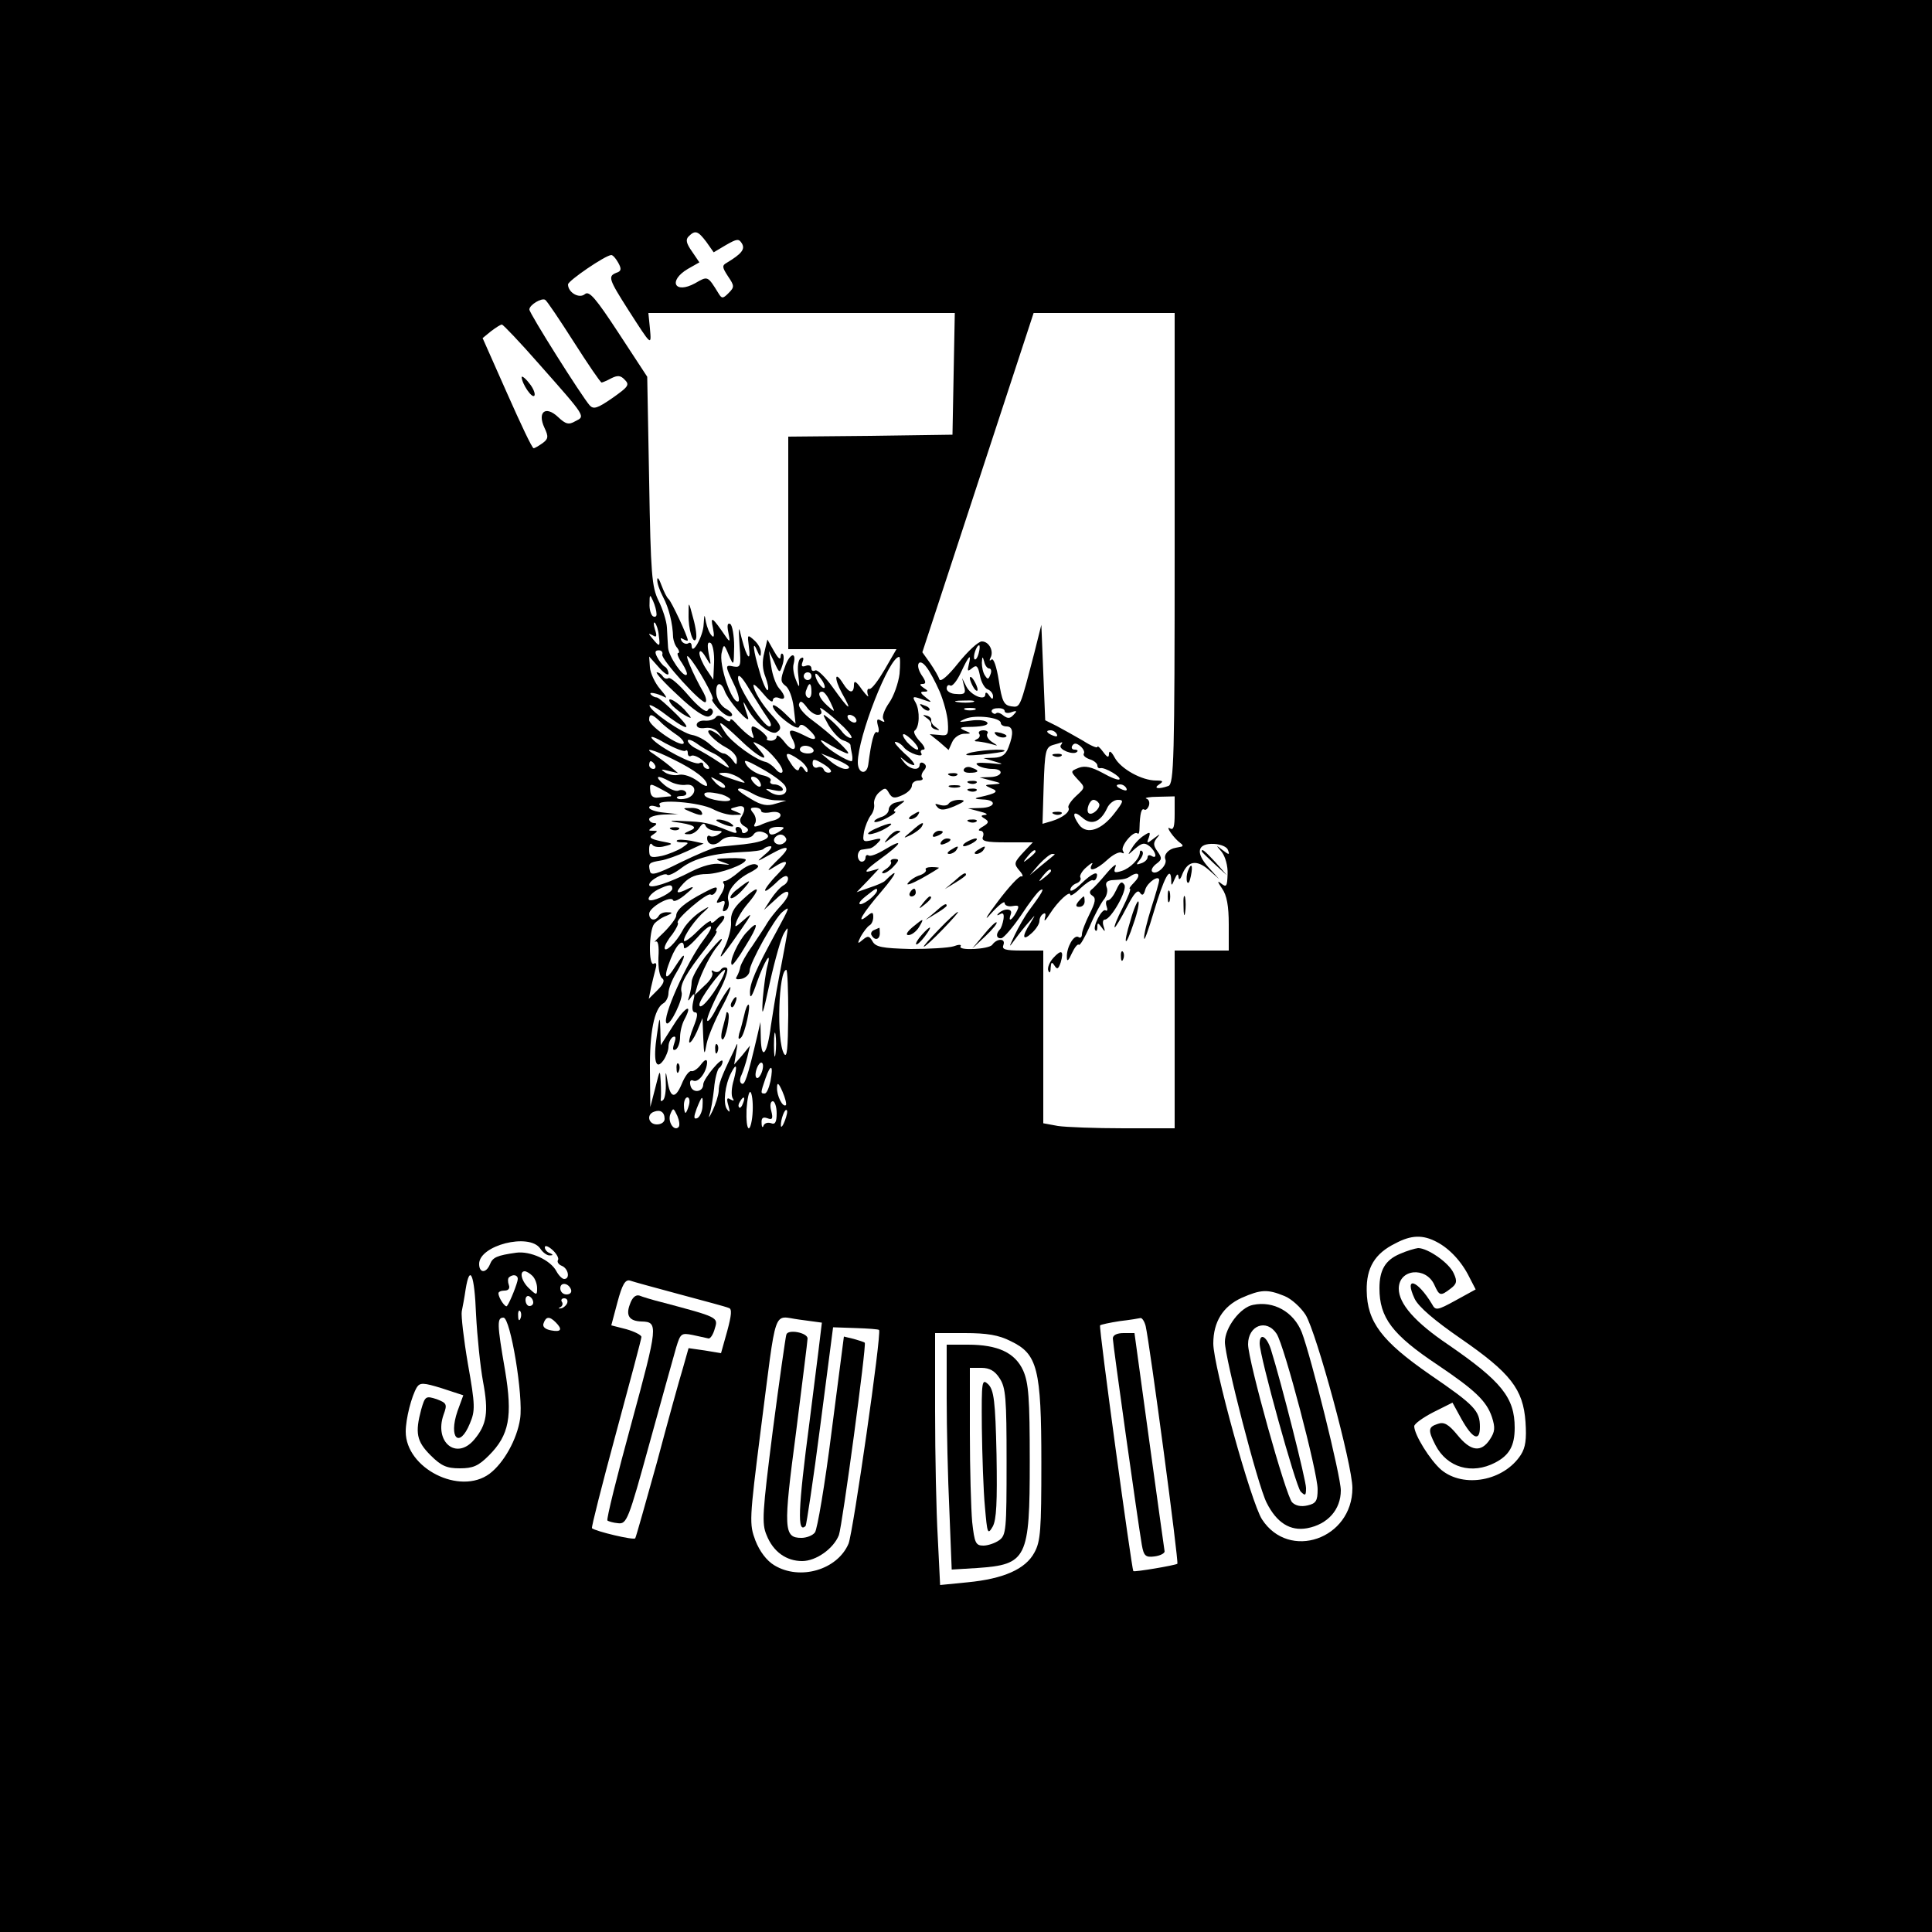 <?xml version="1.0" standalone="no"?>
<!DOCTYPE svg PUBLIC "-//W3C//DTD SVG 20010904//EN"
 "http://www.w3.org/TR/2001/REC-SVG-20010904/DTD/svg10.dtd">
<svg version="1.0" xmlns="http://www.w3.org/2000/svg"
 width="500pt" height="500pt" viewBox="0 0 500 500"
 preserveAspectRatio="xMidYMid meet">

<g transform="translate(0,500) scale(0.1,-0.1)"
fill="#000000" stroke="none">
<path d="M0 2500 l0 -2500 2500 0 2500 0 0 2500 0 2500 -2500 0 -2500 0 0
-2500z m1828 1874 l19 -27 32 19 c28 16 33 17 41 4 9 -15 -1 -27 -39 -50 -13
-7 -12 -12 3 -35 17 -25 17 -28 1 -44 -14 -14 -17 -14 -25 -1 -29 47 -28 46
-61 27 -53 -29 -71 6 -19 37 l30 17 -19 28 c-15 21 -17 31 -9 39 17 17 24 15
46 -14z m-228 -54 c9 -16 8 -22 -5 -26 -22 -9 -20 -16 31 -96 61 -95 60 -94
56 -48 l-4 40 396 0 397 0 -3 -157 -3 -158 -212 -3 -213 -2 0 -275 0 -275 140
0 140 0 -30 -52 c-17 -29 -34 -52 -40 -51 -5 2 -7 -5 -4 -15 4 -9 -3 -3 -15
13 -15 22 -21 25 -21 13 0 -24 -12 -23 -28 3 -22 35 -24 14 -3 -25 29 -51 19
-45 -23 14 -20 28 -41 48 -46 45 -6 -3 -10 -1 -10 5 0 7 -7 10 -14 7 -11 -4
-13 -1 -9 10 4 10 2 14 -5 9 -6 -3 -9 -22 -6 -44 4 -33 3 -35 -6 -12 -6 14 -9
33 -6 42 8 34 -11 27 -23 -9 -12 -32 -11 -38 2 -48 9 -6 18 -31 21 -55 l5 -43
-29 28 c-17 16 -30 24 -30 18 0 -17 64 -67 68 -54 3 8 10 7 23 -5 28 -25 23
-35 -8 -18 -38 19 -46 18 -33 -7 17 -31 2 -38 -20 -9 -11 14 -20 20 -20 14 0
-6 -7 -11 -15 -11 -8 0 -13 3 -10 5 5 5 -25 31 -37 32 -4 0 -4 -8 -1 -17 6
-16 5 -17 -13 -3 -10 8 -24 22 -31 30 -7 8 -13 11 -13 6 0 -5 -7 -3 -16 5 -10
8 -18 9 -22 2 -4 -5 -16 -9 -28 -8 -11 1 -21 -4 -21 -11 0 -7 9 -10 22 -8 14
2 28 -3 36 -14 11 -14 11 -15 -1 -4 -8 6 -18 12 -23 12 -15 0 14 -30 43 -45
15 -8 27 -21 27 -31 0 -15 -1 -15 -12 0 -7 9 -17 16 -22 16 -6 0 -21 10 -35
23 -13 12 -34 23 -47 25 -25 4 -109 62 -110 76 -1 4 14 -3 32 -16 65 -50 84
-53 38 -7 -24 24 -47 44 -51 44 -5 0 -11 3 -15 7 -9 9 16 4 35 -6 8 -5 3 4
-11 20 -14 16 -26 42 -27 57 l-2 28 25 -28 c13 -15 25 -23 25 -16 0 6 -4 15
-10 18 -5 3 -14 14 -19 24 -7 13 -6 18 4 18 7 0 11 -5 9 -11 -4 -12 104 -131
112 -123 3 3 1 13 -5 24 -29 51 -52 106 -39 93 21 -21 70 -110 62 -110 -4 0 3
-11 16 -25 12 -13 27 -22 33 -18 5 3 -1 11 -13 18 -13 7 -24 23 -26 39 -3 29
11 35 21 9 3 -10 19 -34 36 -53 17 -19 28 -27 25 -17 -15 45 -16 50 -1 22 19
-35 61 -69 75 -60 15 9 12 18 -14 46 -24 26 -46 62 -46 76 0 4 11 -5 25 -22
13 -16 24 -25 25 -18 0 7 7 10 15 7 19 -8 19 5 1 25 -8 9 -17 34 -20 56 l-6
40 14 -29 c13 -29 14 -29 21 -7 4 12 4 25 1 28 -3 4 -6 0 -6 -8 -1 -8 -8 0
-17 16 l-17 30 -8 -34 c-6 -23 -5 -43 3 -63 6 -16 9 -31 6 -34 -3 -3 -13 18
-21 47 -17 56 -20 87 -6 54 6 -15 9 -16 9 -4 1 9 -7 23 -17 32 -18 16 -18 15
-14 -16 6 -42 -5 -31 -18 19 -9 37 -9 36 -6 -18 4 -51 3 -56 -15 -53 -23 5
-23 3 0 -45 11 -22 16 -42 12 -45 -16 -9 -52 96 -43 127 5 22 6 22 18 -7 13
-30 13 -29 14 22 0 28 -5 55 -10 58 -7 4 -9 -3 -5 -22 5 -25 4 -26 -7 -10 -35
51 -40 54 -33 22 4 -20 3 -27 -3 -20 -6 6 -12 21 -15 35 -4 22 -4 22 -6 -6 -1
-30 -30 -82 -31 -56 0 7 -4 11 -9 7 -5 -3 -13 0 -17 6 -4 8 -3 9 4 5 7 -4 12
-5 12 -3 0 10 -43 102 -50 107 -4 3 -12 19 -18 35 -6 17 -11 23 -11 15 -1 -8
6 -28 15 -45 15 -28 25 -68 26 -105 1 -8 5 -21 11 -27 5 -7 6 -13 2 -13 -4 0
0 -12 10 -26 9 -14 15 -28 12 -30 -8 -9 -47 48 -48 70 -1 11 -2 35 -3 52 -1
17 -11 48 -22 70 -17 35 -20 68 -24 309 l-5 270 -74 113 c-59 90 -76 110 -87
101 -15 -13 -44 4 -44 25 1 10 96 75 112 76 4 0 12 -9 18 -20z m-115 -205 c37
-58 69 -105 72 -105 2 0 14 5 25 11 16 8 24 8 35 -4 13 -13 9 -18 -32 -47 -39
-27 -49 -30 -59 -19 -21 24 -156 238 -156 248 0 12 32 31 41 25 4 -2 37 -51
74 -109z m1555 -534 c0 -546 -2 -609 -16 -615 -25 -9 -41 -7 -24 4 12 8 10 10
-8 10 -37 0 -91 30 -107 59 -8 15 -14 20 -15 11 0 -12 -4 -11 -15 4 -8 11 -15
17 -15 13 0 -4 -17 3 -37 16 -21 12 -51 29 -68 38 l-30 15 -5 123 -5 124 -18
-72 c-38 -145 -36 -142 -60 -139 -19 3 -24 13 -32 66 -6 38 -14 60 -19 55 -5
-4 -6 -3 -3 4 10 17 -3 43 -22 43 -9 0 -36 -25 -61 -56 -27 -34 -46 -50 -49
-42 -2 7 -13 26 -24 42 l-20 28 144 439 144 439 182 0 183 0 0 -609z m-1645
477 c123 -139 120 -135 94 -148 -17 -10 -25 -8 -45 11 -32 30 -54 13 -35 -28
11 -23 10 -29 -5 -40 -10 -7 -20 -13 -23 -13 -4 0 -34 64 -69 143 l-63 142 22
18 c12 9 24 17 28 17 3 0 47 -46 96 -102z m304 -646 c1 -7 -3 -10 -9 -7 -5 3
-10 18 -9 33 0 24 1 25 9 7 5 -11 9 -26 9 -33z m6 -57 c4 -30 2 -30 -16 -8
-12 14 -12 15 0 9 10 -7 12 -3 6 15 -4 13 -4 21 0 17 4 -4 9 -19 10 -33z m143
-70 l-2 -44 -18 27 c-10 15 -18 34 -18 42 1 9 7 5 16 -10 15 -25 15 -25 8 9
-4 23 -3 31 5 27 6 -4 10 -27 9 -51z m685 25 c-3 -12 -8 -19 -11 -16 -5 6 5
36 12 36 2 0 2 -9 -1 -20z m-205 -54 c-3 -24 -15 -58 -27 -75 -12 -17 -19 -36
-15 -42 5 -8 3 -9 -6 -4 -10 6 -12 3 -8 -13 4 -12 2 -20 -2 -17 -8 5 -15 -23
-23 -84 -4 -28 -27 -23 -27 6 0 66 81 273 107 273 3 0 3 -20 1 -44z m179 23
c-4 -16 -3 -18 9 -8 11 9 15 6 20 -19 3 -17 12 -33 20 -36 8 -3 14 -11 14 -18
0 -9 -3 -8 -10 2 -5 8 -10 10 -10 3 0 -18 -37 -3 -49 20 l-11 22 5 -21 c5 -18
2 -22 -20 -20 -14 0 -25 7 -25 14 0 7 4 11 9 8 5 -4 18 12 28 34 20 43 28 52
20 19z m53 -9 c5 0 7 -7 3 -16 -5 -13 -7 -13 -14 -2 -5 7 -8 22 -8 33 1 17 2
17 6 3 2 -10 8 -18 13 -18z m-128 -60 c10 -24 20 -60 21 -80 2 -32 0 -35 -22
-32 l-25 2 25 -20 24 -21 9 20 c5 12 18 21 30 22 21 0 21 1 1 9 -15 7 -10 9
23 9 27 1 41 5 37 11 -4 6 -23 8 -43 5 -32 -5 -34 -4 -13 5 26 11 91 3 91 -11
0 -5 7 -9 15 -9 17 0 19 -18 5 -54 -7 -19 -17 -26 -37 -27 l-28 -1 30 -9 c25
-7 23 -8 -14 -4 -30 2 -40 1 -30 -6 7 -5 24 -9 37 -9 32 0 27 -20 -5 -21 l-28
-1 30 -8 c28 -7 29 -8 5 -10 -23 -1 -23 -2 -5 -10 21 -8 15 -13 -30 -23 -15
-3 -13 -5 8 -6 38 -1 34 -21 -5 -22 l-33 -1 30 -8 c17 -4 23 -8 15 -9 -12 -1
-13 -3 -1 -10 11 -7 10 -11 -5 -20 -11 -6 -14 -11 -7 -11 7 0 10 -7 7 -15 -5
-12 6 -15 62 -15 l67 0 -21 -22 c-29 -31 -29 -33 -13 -52 8 -9 10 -16 4 -14
-5 2 -33 -28 -62 -67 -29 -38 -36 -52 -17 -30 20 22 36 35 36 28 0 -6 9 -10
20 -8 17 3 19 1 10 -16 -12 -22 -22 -26 -14 -5 6 16 -19 16 -33 1 -4 -4 -2 -5
5 -1 8 5 11 1 9 -13 -2 -11 -6 -24 -10 -27 -11 -12 -8 -24 5 -22 7 2 30 29 51
60 21 32 43 61 49 64 13 8 5 -7 -28 -51 -12 -16 -29 -46 -38 -65 -16 -34 -16
-34 1 -11 10 14 26 34 36 45 18 21 18 21 3 -4 -22 -34 -20 -47 4 -25 11 10 20
24 20 31 0 7 4 16 10 19 6 4 7 -1 4 -12 -3 -10 3 -4 13 12 21 33 53 62 53 49
0 -4 12 3 26 17 14 13 29 23 32 21 4 -2 8 1 10 7 6 19 -11 12 -40 -16 -15 -15
-28 -22 -28 -16 0 6 7 14 16 17 8 3 13 10 10 15 -3 4 4 17 16 27 12 11 18 13
14 7 -12 -22 12 -14 40 12 14 13 31 22 37 18 6 -3 7 -1 3 5 -7 12 28 54 38 45
3 -3 5 3 5 13 1 39 5 53 12 49 4 -3 9 2 12 9 3 8 1 17 -6 19 -7 2 7 5 31 5
l42 1 0 -45 c0 -34 -3 -43 -12 -38 -14 9 10 -26 27 -38 6 -4 7 -8 3 -9 -5 -1
-11 -2 -15 -3 -19 -3 -32 -18 -27 -30 6 -15 -23 -42 -34 -32 -4 4 1 13 10 20
15 11 16 15 4 32 -11 15 -12 22 -3 34 11 13 10 13 -7 0 -18 -14 -19 -13 -13 2
5 15 3 16 -12 6 -10 -6 -24 -20 -31 -32 -13 -21 -13 -21 8 -2 18 15 24 16 37
6 17 -14 21 -35 5 -25 -5 3 -10 2 -10 -3 0 -6 -7 -13 -16 -16 -14 -5 -15 -4
-4 9 7 9 10 18 6 22 -3 3 -6 2 -6 -3 -1 -17 -25 -41 -47 -48 -19 -6 -22 -4
-16 11 4 10 -7 2 -23 -17 -16 -19 -33 -38 -39 -42 -6 -5 -6 -11 2 -16 10 -6 8
-17 -7 -47 -11 -22 -20 -45 -20 -53 0 -7 -4 -11 -9 -7 -12 7 -31 -27 -30 -52
0 -13 4 -10 13 10 7 15 15 25 18 22 3 -3 15 18 28 47 12 29 29 60 36 69 8 9
12 24 8 33 -4 11 0 16 12 18 34 2 39 3 52 12 20 12 25 0 7 -18 -9 -9 -14 -16
-11 -16 4 0 -5 -22 -19 -50 -14 -27 -23 -50 -20 -50 2 0 16 23 31 52 18 35 28
47 34 38 6 -9 10 -7 14 8 6 19 36 39 36 24 0 -4 -9 -36 -20 -70 -11 -35 -20
-71 -19 -80 0 -10 11 21 25 68 26 87 43 120 45 85 0 -19 1 -19 9 0 6 14 9 15
10 5 1 -9 5 -6 10 8 14 34 37 38 68 11 l27 -24 -28 31 c-34 38 -28 62 15 60
18 -1 34 -8 36 -16 5 -13 3 -13 -14 0 -18 14 -18 14 -2 -5 9 -12 16 -36 15
-57 -1 -32 -3 -35 -16 -25 -11 9 -11 6 2 -13 12 -17 17 -45 17 -92 l0 -68 -70
0 -70 0 0 -230 0 -230 -132 0 c-73 0 -150 3 -170 6 l-38 7 0 223 0 224 -55 0
c-45 0 -53 3 -48 15 6 17 -17 17 -29 0 -9 -12 -90 -16 -82 -4 3 5 -5 5 -18 0
-13 -4 -63 -7 -111 -7 -74 2 -91 5 -99 20 -8 14 -12 15 -25 4 -14 -12 -15 -11
-5 9 7 12 17 25 22 28 6 3 10 13 10 22 0 13 -3 13 -15 3 -32 -26 -13 6 37 64
40 47 45 63 8 26 -3 -3 -20 -11 -39 -17 l-34 -12 29 30 29 31 -25 -7 c-16 -4
-7 6 27 31 57 41 65 57 12 25 -18 -11 -36 -18 -41 -15 -4 3 -8 0 -8 -5 0 -6
-4 -11 -10 -11 -5 0 -10 7 -10 15 0 8 5 16 10 16 6 1 14 2 19 3 6 0 16 7 23
15 11 11 9 13 -14 7 -25 -6 -26 -4 -22 21 3 15 11 34 17 42 7 8 11 22 9 31 -1
9 5 23 14 30 14 12 17 12 25 -3 8 -13 14 -14 34 -5 14 6 25 17 25 25 0 7 8 13
17 13 9 0 13 3 10 7 -4 3 -2 12 4 19 7 8 7 14 -1 19 -5 3 -10 1 -10 -4 0 -17
-26 -13 -41 7 -11 14 -11 15 1 5 8 -7 19 -13 25 -13 5 0 -5 14 -24 30 -18 17
-29 30 -24 30 6 0 16 -6 22 -14 13 -16 54 -29 45 -15 -3 5 0 9 6 9 6 0 2 10
-10 22 -11 12 -17 24 -13 27 13 9 14 51 3 72 -10 17 -8 18 17 9 26 -9 27 -9 9
5 -14 11 -16 15 -5 15 12 0 12 2 -1 10 -10 7 -11 10 -2 10 9 0 9 6 -3 23 -18
28 -6 46 13 20 8 -10 23 -38 34 -63z m-446 -67 c10 -14 12 -23 5 -23 -15 0
-81 101 -81 125 0 13 10 4 30 -30 17 -27 37 -60 46 -72z m114 107 c0 -5 -4
-10 -10 -10 -5 0 -10 5 -10 10 0 6 5 10 10 10 6 0 10 -4 10 -10z m34 -30 c-6
-5 -24 21 -24 34 0 6 6 1 14 -10 8 -10 12 -21 10 -24z m-34 -11 c0 -11 -4 -18
-10 -14 -5 3 -7 12 -3 20 7 21 13 19 13 -6z m49 -26 c13 -28 13 -28 -8 -9 -22
20 -27 36 -13 36 5 0 14 -12 21 -27z m-33 -33 c10 0 12 5 8 13 -10 15 21 -8
60 -45 15 -15 24 -28 18 -28 -6 0 -17 8 -24 18 -7 9 -22 24 -32 32 -19 15 -19
15 -1 -18 11 -17 27 -35 37 -38 10 -3 18 -8 19 -12 0 -4 2 -15 4 -24 2 -10 1
-18 -1 -18 -12 0 -62 31 -74 46 -11 12 -6 11 20 -5 19 -11 39 -21 44 -21 10 0
-43 50 -93 87 -21 15 -36 34 -33 41 3 10 8 7 19 -7 8 -12 21 -21 29 -21z m402
33 c-10 -2 -28 -2 -40 0 -13 2 -5 4 17 4 22 1 32 -1 23 -4z m5 -20 c-7 -2 -19
-2 -25 0 -7 3 -2 5 12 5 14 0 19 -2 13 -5z m77 -3 c0 -5 8 -7 18 -3 14 5 15 3
5 -7 -9 -10 -15 -10 -26 -2 -8 7 -16 9 -19 6 -3 -3 -8 -1 -11 3 -3 5 3 10 14
10 10 1 19 -2 19 -7z m-892 -27 c9 -10 29 -25 42 -34 14 -9 22 -20 19 -23 -9
-10 -89 45 -89 61 0 17 7 16 28 -4z m507 7 c3 -5 2 -10 -4 -10 -5 0 -13 5 -16
10 -3 6 -2 10 4 10 5 0 13 -4 16 -10z m-299 -55 c47 -46 83 -63 48 -24 -19 22
-19 22 3 11 26 -14 66 -63 57 -71 -3 -3 -11 1 -17 9 -7 8 -18 16 -25 18 -26 5
-89 51 -105 76 -25 37 -15 32 39 -19z m819 15 c3 -6 -1 -7 -9 -4 -18 7 -21 14
-7 14 6 0 13 -4 16 -10z m-961 -43 c3 3 6 1 6 -6 0 -7 4 -10 9 -7 5 3 20 -3
32 -14 13 -11 18 -19 12 -20 -7 0 -13 5 -13 11 0 5 -5 7 -10 4 -12 -7 -105 41
-123 64 -6 8 9 3 34 -12 26 -14 49 -23 53 -20z m591 23 c10 -11 14 -20 9 -20
-5 0 -17 9 -27 20 -9 11 -13 20 -8 20 4 0 16 -9 26 -20z m-520 -29 c12 -5 27
-17 35 -27 12 -15 8 -14 -20 4 -19 13 -45 28 -57 34 -13 6 -23 16 -23 21 0 5
10 2 23 -7 12 -9 31 -20 42 -25z m900 20 c-6 -11 33 -26 42 -17 4 3 1 6 -6 6
-7 0 -9 5 -6 10 5 8 11 7 21 -1 7 -6 12 -15 9 -19 -3 -5 4 -11 15 -15 11 -3
20 -11 20 -16 0 -5 3 -8 8 -7 11 3 55 -23 49 -29 -3 -3 -23 5 -44 17 -28 15
-45 19 -61 13 -22 -9 -22 -9 -3 -30 20 -21 20 -21 -4 -43 -14 -13 -22 -26 -20
-30 6 -10 -14 -26 -43 -35 l-24 -7 3 99 c3 89 5 99 24 105 11 3 21 6 23 7 2 1
1 -3 -3 -8z m-640 -11 c3 -5 -3 -10 -14 -10 -12 0 -21 5 -21 10 0 6 6 10 14
10 8 0 18 -4 21 -10z m-361 -26 c55 -27 86 -51 86 -66 0 -5 -11 0 -25 11 -15
11 -35 18 -47 16 -11 -3 -28 0 -37 6 -12 8 -11 9 9 4 l25 -6 -21 18 c-12 10
-30 23 -40 30 -34 21 -3 14 50 -13z m324 0 c12 -8 22 -21 22 -27 0 -8 -3 -7
-9 2 -7 10 -10 10 -13 1 -2 -8 -11 -2 -21 14 -20 29 -12 33 21 10z m127 -16
c5 -5 2 -8 -7 -8 -9 0 -26 9 -39 20 l-24 20 30 -12 c17 -6 34 -15 40 -20z
m-163 -52 c12 -21 -14 -32 -39 -16 -15 10 -14 10 10 5 19 -4 26 -2 22 5 -3 5
-13 10 -21 10 -8 0 -13 4 -10 9 4 5 -6 12 -22 15 -15 4 -33 15 -40 26 -10 16
-4 15 39 -9 29 -16 56 -36 61 -45z m116 35 c-6 -2 -14 1 -16 7 -2 6 -9 9 -16
6 -7 -3 -13 2 -13 10 0 13 4 13 29 -2 16 -10 23 -19 16 -21z m-453 19 c3 -5 1
-10 -4 -10 -6 0 -11 5 -11 10 0 6 2 10 4 10 3 0 8 -4 11 -10z m221 -35 c17
-13 16 -14 -16 -3 -43 14 -49 18 -24 18 11 0 29 -7 40 -15z m-183 -7 c12 -7
31 -11 43 -9 27 3 28 -26 2 -35 -11 -3 -22 -3 -25 0 -4 3 1 6 11 6 9 0 15 4
11 10 -3 5 -12 7 -19 4 -7 -3 -24 4 -37 15 -27 23 -19 27 14 9z m143 -16 c-4
-3 -14 2 -24 12 -16 18 -16 18 6 6 13 -6 21 -14 18 -18z m89 17 c11 -17 -1
-21 -15 -4 -8 9 -8 15 -2 15 6 0 14 -5 17 -11z m-249 -24 c16 -8 25 -15 19
-16 -5 0 -19 -2 -31 -3 -13 -2 -20 4 -21 16 -2 22 -2 22 33 3z m1199 5 c3 -6
-1 -7 -9 -4 -18 7 -21 14 -7 14 6 0 13 -4 16 -10z m-965 -15 c14 -8 39 -15 55
-16 l30 -1 -28 -8 c-21 -7 -37 -4 -63 12 -19 11 -34 22 -34 24 0 7 15 3 40
-11z m-82 -1 c12 -4 22 -10 22 -13 0 -10 -59 -1 -66 10 -6 10 11 11 44 3z
m-23 -38 c17 -9 41 -16 55 -15 22 0 23 1 6 8 -19 7 -19 8 1 13 21 6 25 -5 10
-29 -4 -7 0 -16 9 -21 11 -6 13 -11 5 -16 -6 -4 -11 -2 -11 3 0 6 -5 11 -11
11 -5 0 -7 -5 -4 -10 4 -7 -2 -7 -17 -1 -54 22 -66 24 -118 26 -30 2 -41 1
-25 -2 51 -7 63 -14 40 -23 -16 -7 -17 -9 -3 -9 9 -1 22 7 28 17 8 12 13 13
16 5 3 -7 15 -13 27 -13 17 0 19 -2 7 -9 -8 -6 -18 -7 -22 -5 -4 3 -8 1 -8 -5
0 -18 20 -22 35 -7 11 10 26 13 46 9 20 -4 34 -1 39 7 5 8 15 10 26 6 28 -11
4 -25 -51 -31 -28 -3 -59 -6 -69 -7 -11 -2 -54 -20 -95 -40 -62 -31 -77 -35
-79 -22 -5 20 -2 22 28 27 14 2 44 13 68 24 l43 20 -32 7 c-18 3 -34 4 -37 1
-3 -3 3 -5 14 -5 18 0 18 -1 -1 -14 -11 -7 -35 -17 -52 -21 -30 -6 -33 -4 -33
17 0 13 4 18 8 12 4 -6 18 -8 32 -4 24 6 23 7 -10 13 -27 6 -32 10 -20 17 13
9 13 10 0 10 -13 0 -13 1 0 10 10 6 11 10 3 10 -7 0 -13 5 -13 10 0 6 17 11
38 12 l37 1 -37 4 c-21 2 -38 8 -38 13 0 5 7 6 17 3 10 -4 14 -2 10 4 -10 16
104 7 138 -11z m999 15 c7 -10 -18 -34 -27 -25 -7 8 3 34 13 34 5 0 11 -4 14
-9z m40 -26 c-33 -43 -71 -56 -91 -30 -20 28 -16 40 8 19 23 -21 47 -12 64 24
5 12 18 22 28 22 16 0 15 -4 -9 -35z m-914 6 c0 -4 11 -6 25 -3 28 5 35 -13 8
-21 -10 -2 -27 -8 -37 -13 -14 -5 -17 -4 -12 5 4 6 2 18 -4 26 -10 12 -9 15 4
15 9 0 16 -4 16 -9z m50 -51 c-19 -13 -30 -13 -30 0 0 6 10 10 23 10 18 0 19
-2 7 -10z m14 -19 c3 -5 -1 -11 -9 -15 -15 -6 -29 7 -18 18 9 9 21 8 27 -3z
m-54 -42 c-24 -21 -24 -21 14 0 50 28 56 20 14 -19 -22 -22 -25 -27 -8 -16 40
26 46 18 12 -17 -18 -18 -32 -37 -32 -41 0 -5 12 4 27 18 18 18 29 23 32 15 2
-6 -3 -16 -11 -20 -9 -5 -23 -21 -33 -36 l-18 -28 32 29 c35 34 44 16 10 -20
-12 -13 -27 -32 -33 -42 -6 -11 -24 -37 -39 -60 -16 -22 -29 -46 -31 -54 -1
-7 -5 -18 -9 -25 -5 -7 -1 -9 13 -6 11 3 20 12 20 21 0 19 64 135 85 152 21
17 19 13 -15 -50 -54 -99 -70 -135 -69 -160 0 -17 6 -8 18 28 19 54 39 87 27
42 -4 -14 -9 -52 -12 -85 -3 -52 -1 -46 19 45 13 58 29 114 36 125 14 22 14
29 -13 -115 -8 -41 -17 -98 -21 -125 -9 -72 -24 -92 -26 -35 l-1 45 -8 -35
c-26 -111 -33 -130 -41 -124 -5 3 -5 12 0 22 4 9 11 30 15 46 l7 30 -20 -25
-21 -24 5 30 c5 30 5 30 -6 5 -34 -70 -39 -85 -39 -104 -1 -12 -8 -34 -16 -51
-8 -16 -11 -21 -8 -10 4 11 9 41 12 68 2 26 9 50 13 53 5 3 9 11 9 17 0 15
-49 -44 -50 -59 0 -21 -28 -24 -33 -4 -3 12 0 17 8 13 14 -5 35 25 35 49 -1 8
-7 5 -16 -7 -8 -11 -20 -19 -25 -17 -6 1 -17 -14 -25 -34 -17 -40 -30 -36 -37
11 -4 25 -5 24 -4 -7 1 -20 -2 -41 -7 -45 -4 -4 -7 -3 -6 2 1 6 1 26 0 45 -2
34 -2 33 -14 -15 l-13 -50 -1 95 c-1 98 11 159 34 173 8 4 14 17 14 27 0 11 9
34 20 52 11 18 20 38 20 43 0 6 -9 -5 -21 -24 -27 -44 -34 -34 -13 18 16 40
34 54 34 29 1 -7 16 5 35 26 36 41 49 37 17 -5 -45 -59 -110 -205 -97 -217 9
-9 44 64 39 80 -6 19 12 50 64 116 18 23 30 42 26 42 -4 0 1 9 11 20 19 21 7
28 -13 8 -7 -7 -12 -8 -12 -3 0 5 -16 -6 -35 -25 -19 -19 -35 -30 -35 -24 0
13 29 55 55 77 14 13 10 12 -13 -3 -18 -12 -39 -34 -46 -49 -16 -30 -46 -59
-46 -44 0 6 9 22 20 35 10 14 17 28 14 30 -7 8 76 79 85 73 5 -3 11 2 15 10 4
12 -2 11 -32 -5 -50 -26 -72 -45 -72 -60 0 -6 -15 -26 -32 -43 -18 -17 -28
-28 -22 -24 7 4 10 -10 8 -41 -1 -26 3 -50 10 -54 7 -5 3 -15 -12 -30 l-23
-23 6 30 c4 17 9 38 12 49 3 11 1 16 -5 12 -14 -8 -13 85 1 103 6 7 20 17 32
21 16 7 17 9 3 9 -9 1 -20 -3 -23 -9 -9 -15 -25 -12 -25 5 0 17 57 49 62 35 2
-5 17 2 33 16 21 17 23 22 8 15 -34 -17 -38 -13 -14 13 16 17 34 24 61 24 34
1 100 25 100 37 0 3 -19 5 -42 4 -38 -1 -40 -2 -18 -10 23 -8 23 -8 -5 -5 -19
3 -47 -5 -75 -19 -58 -30 -110 -47 -110 -35 0 12 40 33 47 26 4 -3 20 5 37 18
33 25 84 38 158 41 26 1 51 4 54 8 4 4 12 7 18 7 6 0 0 -10 -14 -21z m700 7
c0 -2 -8 -10 -17 -17 -16 -13 -17 -12 -4 4 13 16 21 21 21 13z m49 -8 c-2 -2
-17 -14 -34 -28 l-30 -25 24 28 c14 15 29 27 34 27 6 0 8 -1 6 -2z m-9 -42 c0
-2 -8 -10 -17 -17 -16 -13 -17 -12 -4 4 13 16 21 21 21 13z m-980 -46 c0 -9
-40 -30 -56 -30 -13 0 -1 18 19 28 29 14 37 14 37 2z m530 -4 c0 -10 -32 -36
-43 -36 -7 0 -1 9 13 20 26 21 30 23 30 16z m-230 -323 c-1 -87 -3 -113 -11
-100 -20 33 -14 217 6 217 3 0 5 -53 5 -117z m-33 -100 c-2 -16 -4 -5 -4 22 0
28 2 40 4 28 2 -13 2 -35 0 -50z m-34 -43 c-3 -11 -9 -20 -13 -20 -5 0 -6 9
-3 20 3 11 9 20 13 20 5 0 6 -9 3 -20z m-74 -25 c-6 -19 -7 -40 -3 -47 5 -7 3
-8 -6 -3 -9 6 -10 1 -5 -16 5 -18 4 -20 -4 -9 -10 15 -5 62 11 93 14 28 17 20
7 -18z m95 -3 c-4 -18 -10 -32 -15 -32 -11 0 -11 1 2 39 14 40 21 35 13 -7z
m40 -62 c-8 -7 -24 24 -23 45 0 15 4 13 14 -10 7 -16 11 -32 9 -35z m-86 -15
c-1 -25 -6 -45 -10 -45 -5 0 -7 22 -6 49 2 27 6 47 10 45 4 -3 7 -25 6 -49z
m-165 15 c-3 -11 -7 -20 -9 -20 -2 0 -4 9 -4 20 0 11 4 20 9 20 5 0 7 -9 4
-20z m35 -5 c-1 -13 -8 -27 -14 -29 -9 -3 -9 3 -1 25 14 35 17 37 15 4z m105
10 c-3 -9 -8 -14 -10 -11 -3 3 -2 9 2 15 9 16 15 13 8 -4z m87 -26 c0 -23 -4
-30 -14 -26 -8 3 -17 1 -20 -6 -2 -7 -5 -4 -5 7 -1 13 4 16 15 12 13 -5 15 -1
10 19 -4 14 -2 25 4 25 5 0 10 -14 10 -31z m-290 -15 c0 -8 -9 -14 -20 -14
-22 0 -28 26 -7 33 16 6 27 -1 27 -19z m36 -21 c-12 -12 -29 15 -21 34 7 17 8
16 18 -5 5 -12 7 -25 3 -29z m275 16 c-5 -13 -10 -19 -10 -12 -1 15 10 45 15
40 3 -2 0 -15 -5 -28z m1687 -313 c33 -17 65 -51 85 -92 l16 -31 -51 -28 c-49
-27 -53 -27 -62 -10 -38 63 -73 74 -45 14 10 -21 51 -56 119 -103 129 -89 162
-131 168 -216 3 -45 0 -66 -12 -85 -44 -68 -148 -87 -206 -39 -29 25 -70 91
-70 113 0 6 22 22 49 36 l50 25 23 -42 c29 -52 48 -60 48 -21 0 42 -13 56
-130 136 -124 86 -162 136 -163 217 -1 59 21 96 74 122 41 22 71 23 107 4z
m-2320 -17 c7 -11 19 -19 25 -18 9 0 9 2 0 6 -7 2 -13 9 -13 15 0 6 9 3 20 -7
11 -10 17 -22 14 -26 -3 -5 2 -12 10 -15 17 -7 22 -34 6 -34 -5 0 -14 9 -20
20 -15 29 -68 53 -104 48 -50 -7 -61 -12 -68 -30 -10 -24 -28 -23 -28 1 0 48
129 81 158 40z m-20 -71 c7 -7 12 -21 12 -32 0 -18 -1 -19 -20 -1 -20 18 -27
45 -12 45 4 0 13 -5 20 -12z m-146 -100 c3 -57 11 -135 18 -173 15 -80 10
-112 -23 -151 -46 -54 -104 -6 -79 65 10 27 8 30 -18 40 -28 9 -30 8 -40 -27
-16 -60 -12 -82 24 -118 28 -28 42 -34 76 -34 34 0 48 6 75 33 53 53 62 101
42 221 -21 121 -21 136 -4 136 18 0 52 -204 43 -262 -8 -53 -42 -114 -79 -142
-77 -57 -217 14 -217 109 0 33 15 92 29 115 8 12 17 12 65 -3 l55 -18 -15 -41
c-24 -70 5 -98 32 -32 14 33 14 47 -5 154 -11 64 -18 126 -16 136 2 10 7 36
10 57 11 68 23 39 27 -65z m108 92 c0 -9 -20 -60 -28 -70 -4 -5 -22 21 -22 33
0 4 7 7 16 7 10 0 14 6 11 14 -3 8 -3 17 0 20 10 9 23 7 23 -4z m420 -40 c63
-17 120 -32 126 -35 9 -2 7 -19 -4 -60 l-16 -57 -42 7 -42 6 -15 -53 c-9 -29
-39 -138 -67 -243 -29 -104 -54 -193 -56 -196 -3 -6 -103 18 -112 26 -2 2 26
112 62 245 36 133 66 245 66 250 0 5 -18 14 -39 20 l-39 10 16 60 c12 45 20
59 32 56 8 -3 67 -19 130 -36z m-282 12 c2 -7 -3 -12 -12 -12 -9 0 -16 7 -16
16 0 17 22 14 28 -4z m1846 -16 c18 -7 43 -30 55 -49 28 -46 121 -388 121
-448 0 -132 -164 -189 -234 -81 -28 43 -126 397 -126 455 0 56 25 96 73 118
50 22 67 23 111 5z m-1944 -17 c0 -5 -4 -9 -10 -9 -5 0 -10 7 -10 16 0 8 5 12
10 9 6 -3 10 -10 10 -16z m88 -1 c-2 -6 -10 -13 -16 -14 -7 -1 -8 0 -2 3 5 2
8 9 4 14 -3 5 0 9 6 9 7 0 10 -5 8 -12z m-121 -40 c-3 -8 -6 -5 -6 6 -1 11 2
17 5 13 3 -3 4 -12 1 -19z m91 -10 c19 -19 14 -26 -12 -21 -16 3 -23 10 -19
19 6 17 15 18 31 2z m689 -1 c0 -1 -14 -117 -32 -257 -30 -227 -32 -291 -10
-269 2 3 20 120 38 260 l33 254 58 -2 c32 -1 60 -3 61 -5 7 -8 -67 -523 -79
-553 -29 -68 -126 -96 -192 -56 -20 12 -38 36 -49 64 -16 43 -16 52 14 288 42
325 30 293 99 284 31 -4 58 -8 59 -8z m838 -9 c11 -49 86 -611 82 -615 -5 -4
-111 -22 -114 -19 -4 4 -90 632 -86 636 2 2 25 7 51 11 26 3 50 7 54 8 4 0 10
-9 13 -21z m-349 -39 c69 -33 79 -71 79 -314 0 -175 -2 -204 -18 -233 -23 -43
-80 -68 -173 -77 l-71 -7 -6 122 c-4 68 -7 215 -7 327 l0 203 77 0 c57 0 88
-5 119 -21z"/>
<path d="M1782 3410 c-1 -39 12 -79 19 -64 3 5 0 29 -7 54 -12 45 -12 45 -12
10z"/>
<path d="M1755 3200 c41 -39 70 -58 80 -54 8 3 12 11 9 16 -4 7 -9 6 -13 -1
-4 -6 -25 11 -50 40 -23 27 -46 47 -51 44 -5 -3 -11 -1 -15 5 -3 5 -10 10 -15
10 -5 0 19 -27 55 -60z"/>
<path d="M1740 3174 c8 -8 23 -20 34 -26 19 -10 18 -8 -3 16 -26 27 -53 37
-31 10z"/>
<path d="M1350 4024 c1 -18 27 -56 33 -48 3 5 -3 20 -14 33 -10 13 -19 19 -19
15z"/>
<path d="M2510 3245 c0 -5 5 -17 10 -25 5 -8 10 -10 10 -5 0 6 -5 17 -10 25
-5 8 -10 11 -10 5z"/>
<path d="M2387 3169 c7 -7 15 -10 18 -7 3 3 -2 9 -12 12 -14 6 -15 5 -6 -5z"/>
<path d="M2398 3142 c8 -5 13 -13 12 -18 -1 -5 4 -10 12 -12 11 -3 11 -2 0 6
-8 5 -13 13 -12 18 1 5 -4 10 -12 12 -11 3 -11 2 0 -6z"/>
<path d="M2534 3101 c4 -5 0 -12 -6 -14 -8 -4 -7 -6 4 -6 9 -1 25 -4 35 -7 17
-5 17 -5 0 6 -9 6 -15 15 -12 21 4 5 -1 9 -10 9 -9 0 -14 -4 -11 -9z"/>
<path d="M2578 3098 c5 -5 16 -8 23 -6 8 3 3 7 -10 11 -17 4 -21 3 -13 -5z"/>
<path d="M2505 3050 c-12 -5 1 -6 35 -3 30 3 57 7 59 9 9 8 -75 2 -94 -6z"/>
<path d="M2495 3010 c-4 -6 3 -10 14 -10 25 0 27 6 6 13 -8 4 -17 2 -20 -3z"/>
<path d="M2458 2993 c7 -3 16 -2 19 1 4 3 -2 6 -13 5 -11 0 -14 -3 -6 -6z"/>
<path d="M2508 2973 c7 -3 16 -2 19 1 4 3 -2 6 -13 5 -11 0 -14 -3 -6 -6z"/>
<path d="M2458 2963 c6 -2 18 -2 25 0 6 3 1 5 -13 5 -14 0 -19 -2 -12 -5z"/>
<path d="M2508 2953 c7 -3 16 -2 19 1 4 3 -2 6 -13 5 -11 0 -14 -3 -6 -6z"/>
<path d="M2318 2923 c-10 -2 -18 -11 -18 -18 0 -8 -9 -17 -21 -20 -11 -4 -18
-9 -16 -12 3 -2 18 2 34 11 15 8 24 15 19 16 -6 0 -1 7 10 15 20 15 20 15 -8
8z"/>
<path d="M2455 2920 c-3 -5 -13 -6 -23 -3 -13 4 -14 3 -6 -6 8 -9 19 -8 45 3
27 12 29 15 12 16 -12 0 -24 -4 -28 -10z"/>
<path d="M2360 2890 c-9 -6 -10 -10 -3 -10 6 0 15 5 18 10 8 12 4 12 -15 0z"/>
<path d="M2508 2873 c7 -3 16 -2 19 1 4 3 -2 6 -13 5 -11 0 -14 -3 -6 -6z"/>
<path d="M2265 2855 c-16 -7 -23 -14 -15 -14 8 0 26 6 40 14 32 18 14 18 -25
0z"/>
<path d="M2359 2849 c-23 -19 -23 -20 -2 -10 12 6 25 16 28 21 10 16 -1 12
-26 -11z"/>
<path d="M2299 2833 c-13 -17 -13 -17 6 -3 11 8 22 16 24 17 2 2 0 3 -6 3 -6
0 -17 -8 -24 -17z"/>
<path d="M2415 2840 c-3 -6 1 -7 9 -4 18 7 21 14 7 14 -6 0 -13 -4 -16 -10z"/>
<path d="M2435 2820 c-3 -6 1 -7 9 -4 18 7 21 14 7 14 -6 0 -13 -4 -16 -10z"/>
<path d="M2500 2820 c-8 -5 -10 -10 -5 -10 6 0 17 5 25 10 8 5 11 10 5 10 -5
0 -17 -5 -25 -10z"/>
<path d="M2460 2800 c-9 -6 -10 -10 -3 -10 6 0 15 5 18 10 8 12 4 12 -15 0z"/>
<path d="M2530 2800 c-9 -6 -10 -10 -3 -10 6 0 15 5 18 10 8 12 4 12 -15 0z"/>
<path d="M3110 2797 c0 -2 15 -16 33 -33 l32 -29 -29 33 c-28 30 -36 37 -36
29z"/>
<path d="M2306 2769 c2 -4 -4 -12 -13 -18 -10 -6 -13 -11 -7 -11 6 0 18 8 27
18 14 15 15 19 2 19 -8 0 -12 -4 -9 -8z"/>
<path d="M2396 2749 c2 -4 -4 -10 -15 -14 -11 -3 -25 -12 -31 -20 -7 -8 8 -3
34 11 25 14 46 27 46 28 0 1 -9 2 -19 2 -11 0 -18 -3 -15 -7z"/>
<path d="M3074 2745 c-3 -8 -4 -20 -2 -27 3 -7 7 -1 10 15 6 29 1 36 -8 12z"/>
<path d="M2469 2719 l-24 -20 28 17 c15 9 27 18 27 20 0 8 -8 4 -31 -17z"/>
<path d="M2889 2697 c-7 -15 -16 -27 -22 -27 -5 0 -6 -7 -3 -16 3 -8 2 -13 -3
-10 -9 6 -35 -44 -26 -52 3 -3 5 1 5 9 0 12 2 11 11 -1 9 -13 10 -12 5 3 -3 9
-2 17 3 17 16 0 59 76 51 90 -7 11 -12 7 -21 -13z"/>
<path d="M2355 2690 c-3 -5 -1 -10 4 -10 6 0 11 5 11 10 0 6 -2 10 -4 10 -3 0
-8 -4 -11 -10z"/>
<path d="M3022 2680 c0 -14 2 -19 5 -12 2 6 2 18 0 25 -3 6 -5 1 -5 -13z"/>
<path d="M3063 2655 c0 -22 2 -30 4 -17 2 12 2 30 0 40 -3 9 -5 -1 -4 -23z"/>
<path d="M2389 2663 c-13 -16 -12 -17 4 -4 16 13 21 21 13 21 -2 0 -10 -8 -17
-17z"/>
<path d="M2791 2667 c-8 -10 -7 -14 2 -14 8 0 14 6 14 14 0 7 -1 13 -2 13 -2
0 -8 -6 -14 -13z"/>
<path d="M2926 2619 c-21 -68 -14 -75 8 -8 10 28 15 53 12 56 -2 3 -12 -19
-20 -48z"/>
<path d="M2419 2639 l-24 -20 28 17 c15 9 27 18 27 20 0 8 -8 4 -31 -17z"/>
<path d="M2430 2595 c-24 -25 -42 -45 -39 -45 3 0 25 20 49 45 24 25 42 45 39
45 -3 0 -25 -20 -49 -45z"/>
<path d="M2361 2600 c-14 -12 -18 -20 -10 -20 8 0 20 9 27 20 15 25 13 25 -17
0z"/>
<path d="M2546 2581 l-30 -36 34 32 c19 18 32 34 29 36 -2 2 -17 -12 -33 -32z"/>
<path d="M2262 2593 c-6 -2 -10 -9 -6 -14 8 -14 21 -11 21 6 0 8 -1 15 -1 14
-1 0 -7 -3 -14 -6z"/>
<path d="M2385 2580 c-10 -11 -16 -22 -14 -24 2 -2 12 7 22 20 22 29 17 32 -8
4z"/>
<path d="M2726 2521 c-10 -11 -16 -26 -13 -33 3 -8 6 -5 6 7 1 15 3 17 10 6 7
-11 10 -9 16 8 9 31 2 35 -19 12z"/>
<path d="M2901 2524 c0 -11 3 -14 6 -6 3 7 2 16 -1 19 -3 4 -6 -2 -5 -13z"/>
<path d="M2728 3043 c7 -3 16 -2 19 1 4 3 -2 6 -13 5 -11 0 -14 -3 -6 -6z"/>
<path d="M2728 2893 c7 -3 16 -2 19 1 4 3 -2 6 -13 5 -11 0 -14 -3 -6 -6z"/>
<path d="M1785 2900 c28 -12 37 -12 30 0 -3 6 -16 10 -28 9 -21 0 -21 -1 -2
-9z"/>
<path d="M1865 2870 c27 -12 43 -12 25 0 -8 5 -22 9 -30 9 -10 0 -8 -3 5 -9z"/>
<path d="M1738 2853 c7 -3 16 -2 19 1 4 3 -2 6 -13 5 -11 0 -14 -3 -6 -6z"/>
<path d="M1913 2744 c-15 -13 -32 -24 -37 -24 -5 0 -6 -3 -3 -7 4 -3 0 -17 -8
-29 -13 -21 -13 -23 0 -18 11 5 13 2 8 -12 -4 -12 -3 -15 6 -10 6 4 9 16 6 25
-7 22 19 55 58 74 20 11 24 16 13 20 -8 3 -27 -5 -43 -19z"/>
<path d="M1910 2700 c-14 -10 -22 -21 -19 -24 3 -3 16 5 29 19 28 30 24 32
-10 5z"/>
<path d="M1921 2671 c-23 -21 -31 -37 -29 -58 1 -15 -7 -44 -16 -63 -22 -43
-11 -32 39 40 32 46 34 51 11 30 -24 -21 -26 -22 -20 -5 4 11 15 29 24 40 42
49 37 59 -9 16z"/>
<path d="M1932 2587 c-21 -22 -46 -76 -38 -84 2 -2 18 19 35 48 35 56 36 72 3
36z"/>
<path d="M1825 2524 c-19 -26 -35 -55 -35 -65 0 -9 -3 -26 -6 -36 -5 -15 -4
-16 5 -3 9 12 10 9 5 -12 -4 -18 -2 -28 5 -28 8 0 6 -12 -4 -37 -8 -20 -13
-38 -11 -41 3 -2 12 11 20 29 l14 34 2 -50 c2 -48 3 -48 9 -15 4 19 22 61 39
93 17 31 26 55 21 52 -5 -4 -20 -27 -34 -53 -13 -26 -24 -40 -25 -32 0 8 14
41 30 72 17 31 26 59 21 63 -5 3 -12 1 -16 -5 -4 -6 -11 -7 -17 -4 -6 4 -8 3
-5 -3 4 -6 -5 -21 -20 -34 l-25 -24 7 25 c11 35 35 82 53 103 8 9 12 17 9 17
-3 0 -22 -21 -42 -46z m41 -61 c-25 -46 -56 -80 -56 -63 0 14 56 90 66 90 2 0
-2 -12 -10 -27z"/>
<path d="M1895 2409 c-4 -6 -5 -12 -2 -15 2 -3 7 2 10 11 7 17 1 20 -8 4z"/>
<path d="M1743 2347 l-33 -52 -1 40 c-1 37 -2 36 -9 -14 -10 -66 -3 -93 17
-65 7 10 13 26 13 35 0 10 5 21 11 25 8 4 9 -1 4 -16 -5 -15 -4 -20 4 -16 6 4
11 18 11 32 0 14 5 34 11 45 24 45 2 34 -28 -14z"/>
<path d="M1926 2373 c-4 -16 -9 -37 -13 -48 -3 -13 -2 -17 5 -10 10 10 26 85
19 85 -3 0 -8 -12 -11 -27z"/>
<path d="M1880 2379 c0 -2 -4 -19 -9 -37 -5 -17 -6 -32 -1 -32 8 0 21 62 14
69 -2 2 -4 2 -4 0z"/>
<path d="M1851 2284 c0 -11 3 -14 6 -6 3 7 2 16 -1 19 -3 4 -6 -2 -5 -13z"/>
<path d="M1751 2234 c0 -11 3 -14 6 -6 3 7 2 16 -1 19 -3 4 -6 -2 -5 -13z"/>
<path d="M3623 1755 c-38 -16 -53 -42 -53 -89 0 -76 33 -120 150 -198 98 -66
127 -94 141 -135 9 -28 8 -38 -5 -58 -23 -35 -50 -31 -84 11 -23 28 -35 35
-51 29 -25 -8 -26 -16 -6 -55 30 -58 94 -77 155 -45 36 19 50 43 50 90 0 78
-34 120 -172 215 -86 58 -128 106 -128 145 0 51 70 58 92 10 13 -29 16 -30 42
-10 16 12 18 19 8 40 -12 27 -67 65 -92 65 -8 -1 -29 -7 -47 -15z"/>
<path d="M1630 1624 c-11 -29 -1 -43 30 -44 44 -1 43 -10 -26 -264 -37 -135
-65 -248 -62 -251 2 -2 15 -6 27 -7 23 -3 27 7 82 207 32 116 63 227 69 248
11 36 13 38 43 32 18 -4 36 -8 41 -9 5 0 12 11 16 26 9 29 9 29 -138 68 -24 6
-50 14 -57 17 -10 3 -19 -5 -25 -23z"/>
<path d="M3243 1623 c-33 -6 -73 -59 -73 -96 0 -41 85 -371 108 -416 26 -52
61 -74 105 -66 53 10 87 48 87 98 0 37 -77 346 -101 409 -21 53 -73 82 -126
71z m61 -75 c20 -31 106 -358 106 -402 0 -30 -4 -37 -26 -42 -17 -4 -31 -1
-40 8 -16 16 -114 367 -114 409 0 49 48 67 74 27z"/>
<path d="M3260 1523 c0 -33 93 -368 106 -383 12 -12 14 -11 14 9 0 20 -64 273
-91 359 -11 34 -29 44 -29 15z"/>
<path d="M2035 1546 c-2 -6 -18 -118 -35 -248 -27 -213 -29 -241 -16 -271 17
-43 51 -67 92 -67 36 0 81 32 95 67 9 25 72 493 67 498 -2 2 -15 6 -29 10
l-25 6 -32 -247 c-17 -135 -37 -253 -43 -260 -6 -8 -22 -14 -35 -14 -46 0 -47
23 -14 272 16 128 30 238 30 244 0 15 -51 25 -55 10z"/>
<path d="M2880 1536 c0 -14 65 -476 75 -534 5 -29 10 -33 33 -30 15 2 26 8 26
13 -1 6 -19 135 -40 288 l-38 277 -28 0 c-17 0 -28 -5 -28 -14z"/>
<path d="M2450 1382 c0 -77 3 -208 7 -292 l6 -152 66 4 c129 9 136 24 136 277
0 163 -3 202 -17 234 -21 46 -65 67 -143 67 l-55 0 0 -138z m137 51 c16 -24
18 -52 18 -216 0 -175 -1 -190 -19 -203 -11 -8 -30 -14 -41 -14 -20 0 -23 7
-29 61 -3 34 -6 138 -6 230 l0 169 30 0 c21 0 35 -8 47 -27z"/>
<path d="M2541 1305 c1 -72 4 -164 8 -205 6 -69 7 -73 20 -51 10 18 12 63 10
187 -3 139 -7 166 -21 181 -17 16 -18 11 -17 -112z"/>
</g>
</svg>
